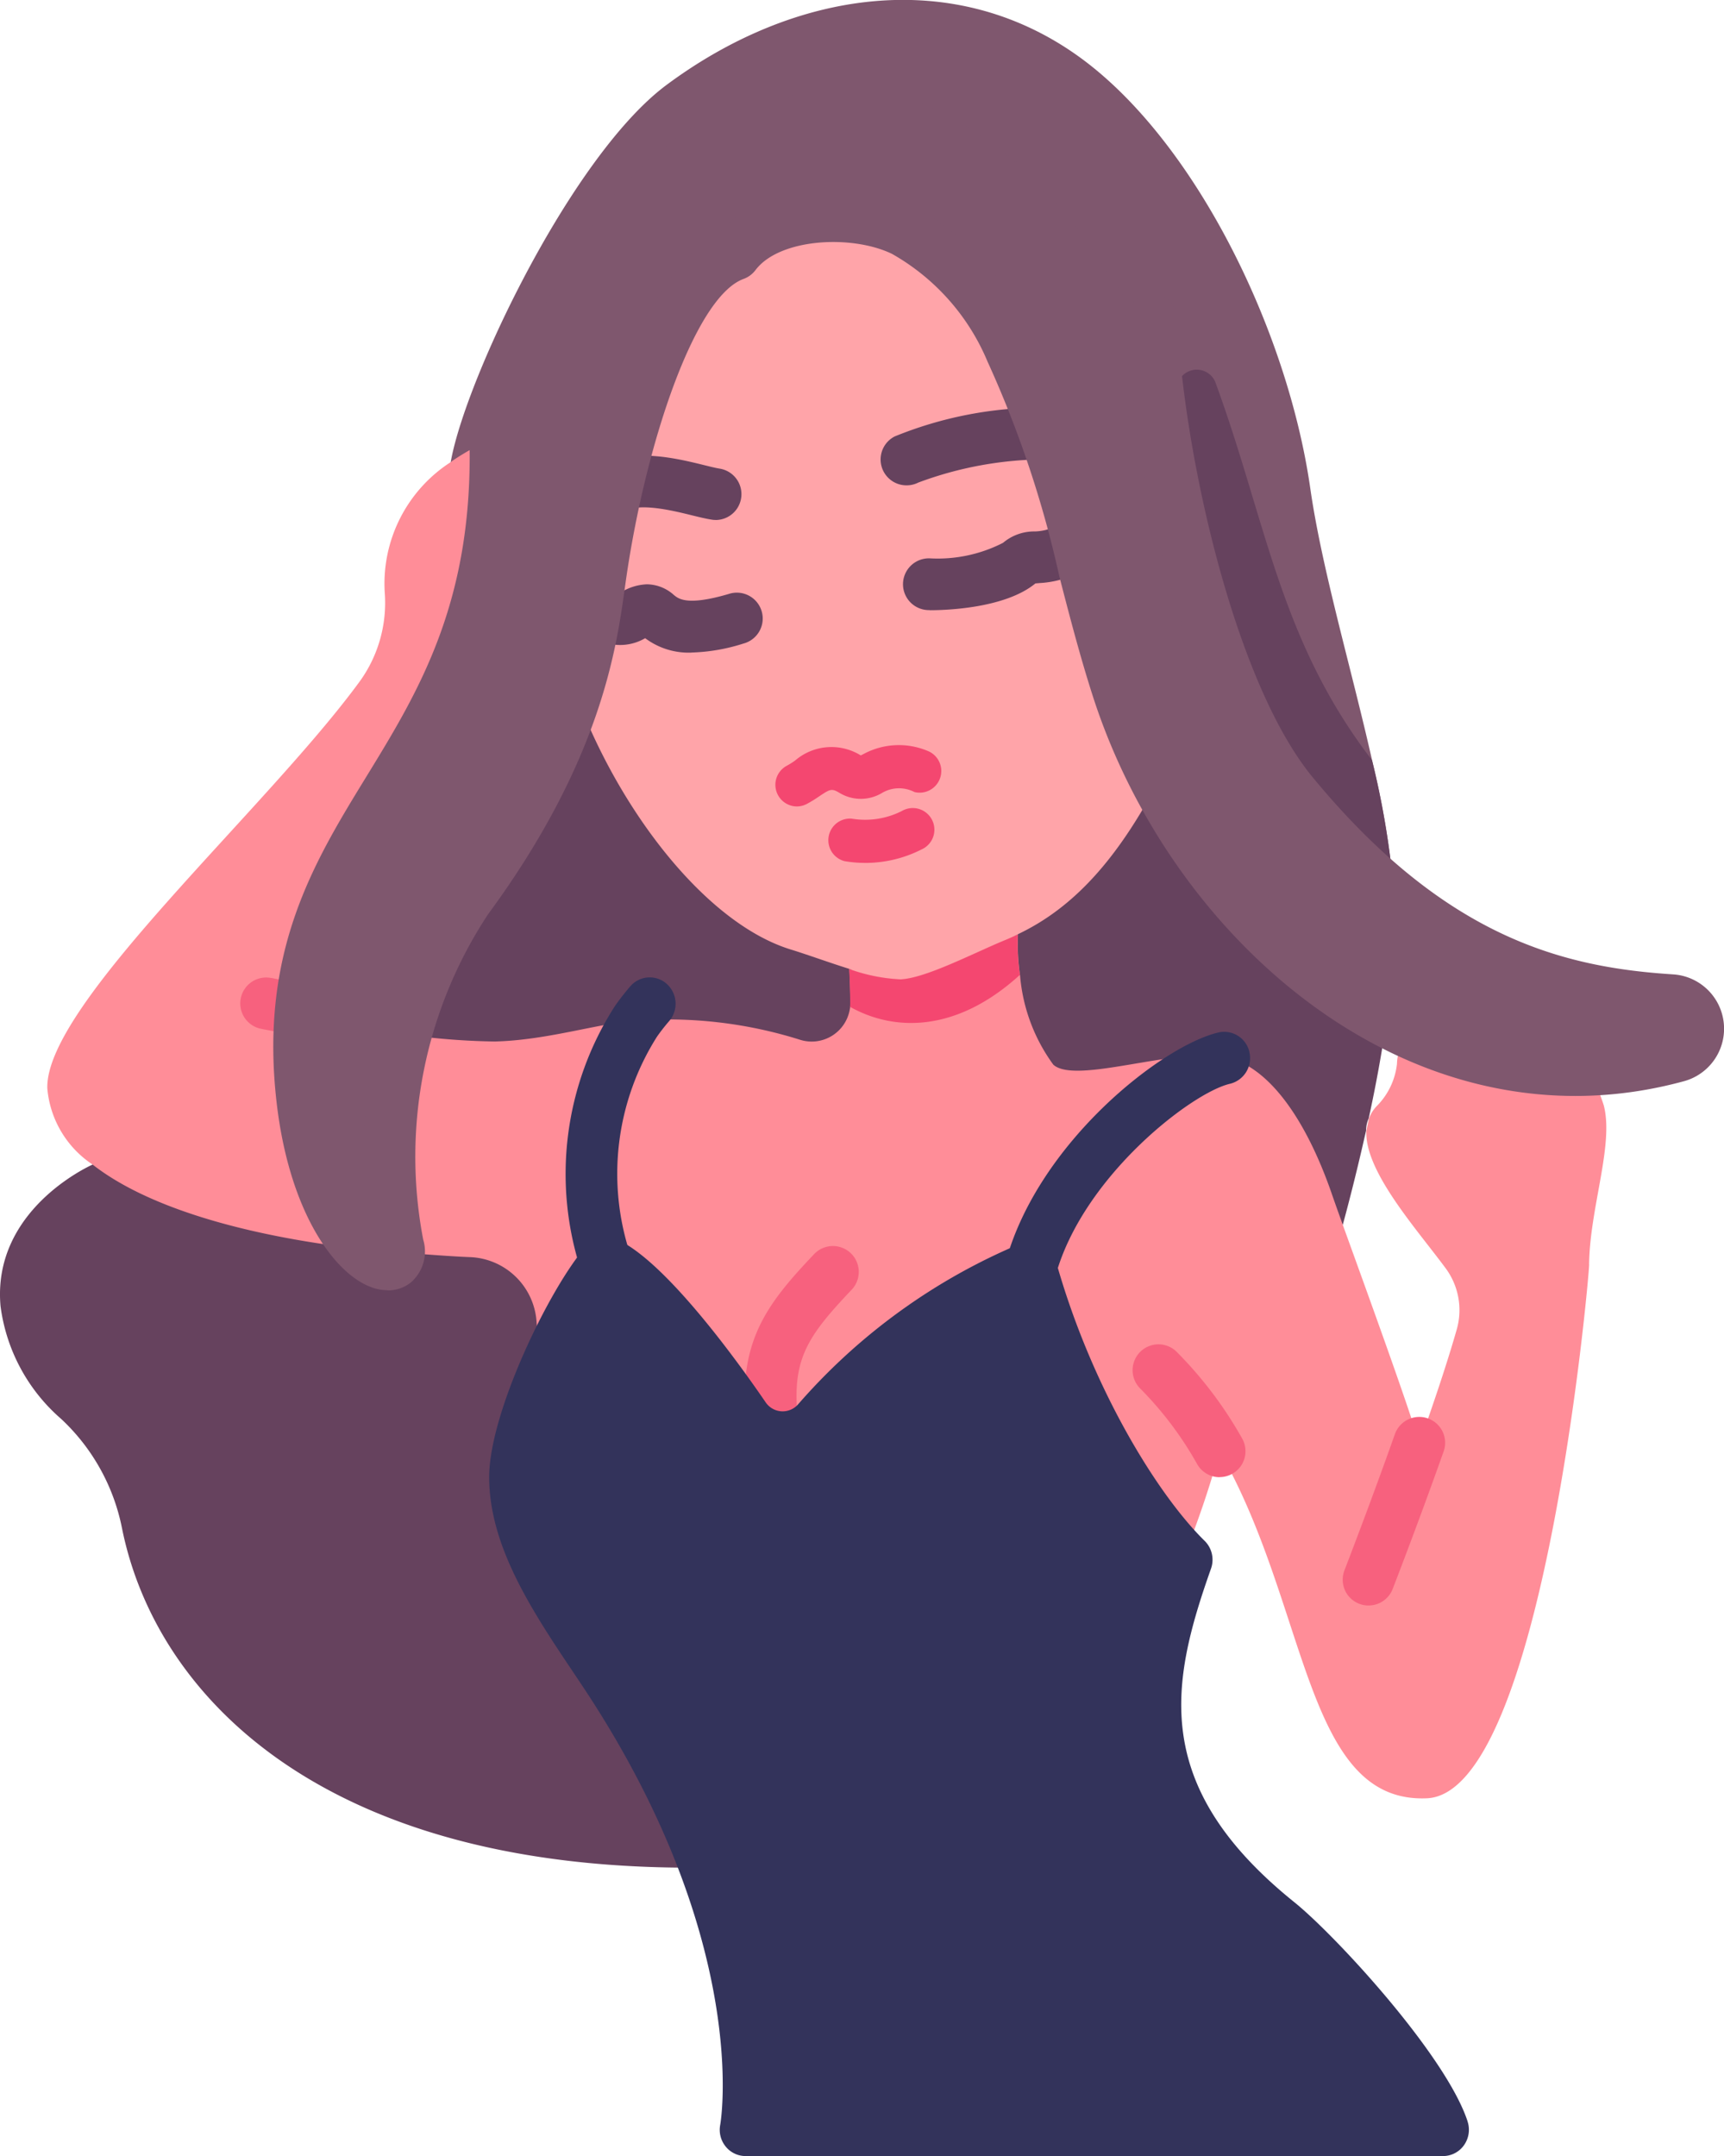 <svg xmlns="http://www.w3.org/2000/svg" width="72.445" height="90.591" viewBox="0 0 72.445 90.591">
  <g id="Grupo_8371" data-name="Grupo 8371" transform="translate(-198.709 -7765.595)">
    <g id="Grupo_8370" data-name="Grupo 8370" transform="translate(198.709 7770.246)">
      <path id="Trazado_2516" data-name="Trazado 2516" d="M228.589,7844.013c-16.139.283-23.325-7.131-24.755-14.262a8.557,8.557,0,0,0-2.551-4.581,7.553,7.553,0,0,1-2.552-4.746c-.354-3.993,3.645-5.841,3.863-5.942,9.56-8.219,18.709-39.049,27.263-43.08,10.754-4.289,19.364,3.578,22.114,12.907,2.415,9.711.831,14.339,0,19.023C249.917,7814.882,246.832,7844.549,228.589,7844.013Z" transform="translate(-198.709 -7770.201)" fill="#66425e"/>
      <path id="Trazado_2517" data-name="Trazado 2517" d="M225.262,7808.192c-1.594.117-3.29.392-5.464.682a20.538,20.538,0,0,1-4.181-.283,16.529,16.529,0,0,1,2.551-5.514,29.845,29.845,0,0,0,4.573-8.61c1.811,4.906,5.478,9.675,9.073,10.754.707.217,1.58.536,2.413.8a16,16,0,0,1-.123,3.618,19.9,19.9,0,0,0-8.841-1.444Z" transform="translate(-198.544 -7769.964)" fill="#66425e"/>
      <path id="Trazado_2518" data-name="Trazado 2518" d="M255.7,7812.782c-.29,1.29-.616,2.625-.978,3.957l-.007.007c-.21-.586-11.232-5.9-12.168-6.74s-1.594-3.863-1.485-5.463v-.008c2.391-1.138,4.2-3.21,5.87-6.36a23.881,23.881,0,0,0,9.624,10c-.188,1.3-.434,2.667-.746,4.095a1.235,1.235,0,0,0-.109.514Z" transform="translate(-198.296 -7769.929)" fill="#66425e"/>
    </g>
    <path id="Trazado_2519" data-name="Trazado 2519" d="M257.192,7804.537a31.552,31.552,0,0,1-.34,3.951,21.5,21.5,0,0,1-4.159-2.921,24.645,24.645,0,0,1-3.938-4.552,25.052,25.052,0,0,1-1.521-2.524,24.634,24.634,0,0,1-1.681-3.992c-1.13-3.522-1.834-7.2-3.036-10.689a29.365,29.365,0,0,0-1.449-3.5,10.519,10.519,0,0,0-4.523-5.03c-2.072-.993-5.7-.825-7.08,1.01-3.065,1.123-5.036,9.275-5.655,13.559a27.378,27.378,0,0,1-1.022,4.905,29.852,29.852,0,0,1-4.573,8.61,16.524,16.524,0,0,0-2.551,5.514,20.1,20.1,0,0,0-.355,9.008.984.984,0,0,1,.022.349c-.544-.044-1.073-.1-1.587-.161-.957-.934-2.066-2.958-2.45-6.3-1.362-11.8,5.486-18.6,6.168-26.206.129-2.866,4.912-13.27,9.138-16.407,5.385-4,12.044-4.971,17.305-1.2,4.856,3.479,8.776,11.443,9.74,18.131.486,3.4,1.725,7.566,2.594,11.421a36.314,36.314,0,0,1,.935,5.682v.007a13.2,13.2,0,0,1,.021,1.325Z" transform="translate(0.121 0)" fill="#7f576e"/>
    <path id="Trazado_2520" data-name="Trazado 2520" d="M265.469,7818.535c-.007.607-1.942,22.228-6.819,22.438-5.15.225-4.957-8.059-8.711-14.581a40.588,40.588,0,0,1-1.37,4.1.144.144,0,0,1-.014.05c-2.188-2.108-5.049-6.812-6.544-12.059a25.508,25.508,0,0,0-10.6,8.29c-1.761-2.493-4.436-7.3-7.262-8.482a19.41,19.41,0,0,0-2.726,4.8h-.007s-.087-.956-.182-2.181a2.917,2.917,0,0,0-2.8-2.675c-1.037-.035-3.624-.253-4.587-.34-5.174-.594-9.1-1.848-11.269-3.551a4.278,4.278,0,0,1-1.9-3.2c-.094-3.534,9.226-11.74,13.153-17.131a5.633,5.633,0,0,0,1.03-3.646,6.075,6.075,0,0,1,2.8-5.554v-.007a9.91,9.91,0,0,1,1.848-1,34.621,34.621,0,0,1-8.631,23.958,29.514,29.514,0,0,0,8.6,1.412c2.189-.05,4.342-.761,5.935-.877a18.459,18.459,0,0,1,6.914.81,1.623,1.623,0,0,0,2.026-1.087,1.657,1.657,0,0,0,.062-.3,1.3,1.3,0,0,0,.007-.166c0-.521-.022-1.01-.043-1.421.833.262,6.928-1.376,7.087-1.448a8.882,8.882,0,0,0,.087,1.694,7.373,7.373,0,0,0,1.4,3.77c.935.841,5.1-.725,7.189-.327,1.848.349,3.413,2.616,4.485,5.675.109.319.283.808.493,1.392.978,2.71,2.79,7.689,3.211,9.175.606-1.7,1.188-3.434,1.579-4.812a2.957,2.957,0,0,0-.478-2.559c-1.232-1.667-3.406-4.073-3.326-5.769.036-.174.073-.348.109-.514a1.532,1.532,0,0,1,.37-.565,2.974,2.974,0,0,0,.808-1.732,1.9,1.9,0,0,1,.557-1.3,1.692,1.692,0,0,1,.3-.22,1.256,1.256,0,0,0,.557-1.441,1.487,1.487,0,0,1,1.594-2.008.463.463,0,0,1,.189.06,5.515,5.515,0,0,1,.606.354,13.836,13.836,0,0,1,4.241,4.813,8.038,8.038,0,0,1,.645,1.484c.435,1.66-.587,4.3-.616,6.689Z" transform="translate(0.019 0.178)" fill="#ff8d98"/>
    <path id="Trazado_2521" data-name="Trazado 2521" d="M223.694,7789.757c.616-4.284,2.587-12.437,5.655-13.56,1.384-1.84,5.015-2.02,7.08-1.009a10.583,10.583,0,0,1,4.523,5.029,29.509,29.509,0,0,1,1.449,3.5c1.2,3.487,1.906,7.17,3.036,10.69a24.643,24.643,0,0,0,1.681,3.992c-1.674,3.153-3.479,5.226-5.87,6.361v.007c-.16.072-.326.146-.493.216-1.362.559-3.362,1.616-4.435,1.667a7.232,7.232,0,0,1-2.16-.435c-.833-.261-1.71-.581-2.413-.8-3.595-1.08-7.261-5.849-9.073-10.755a27.351,27.351,0,0,0,1.022-4.905Z" transform="translate(0.234 0.087)" fill="#ffa4a9"/>
    <path id="Trazado_2522" data-name="Trazado 2522" d="M211.684,7808.815a1.108,1.108,0,0,1-.352-.059c-.145-.043-.7-.141-1-.194-.333-.058-.64-.113-.8-.15a1.088,1.088,0,0,1,.484-2.121h.023c.131.031.388.073.665.124a10.689,10.689,0,0,1,1.333.279,1.088,1.088,0,0,1-.356,2.115Z" transform="translate(0.097 0.397)" fill="#f7617e"/>
    <path id="Trazado_2523" data-name="Trazado 2523" d="M227.519,7792.778a3.046,3.046,0,0,1-1.939-.606,2.084,2.084,0,0,1-1.334.267,1.088,1.088,0,0,1,.258-2.16h.022c-.01,0,.011-.019.034-.031a2.235,2.235,0,0,1,1.087-.34,1.714,1.714,0,0,1,1.137.447c.2.165.568.47,2.31-.042a1.087,1.087,0,1,1,.612,2.085,7.834,7.834,0,0,1-2.189.377Z" transform="translate(0.24 0.237)" fill="#66425e"/>
    <path id="Trazado_2524" data-name="Trazado 2524" d="M231.875,7799.176a.909.909,0,0,1-.419-1.71,3.252,3.252,0,0,0,.346-.216,2.339,2.339,0,0,1,2.763-.218c.039-.018.078-.04.121-.061a3.127,3.127,0,0,1,2.754-.1.91.91,0,0,1-.62,1.7v0a1.406,1.406,0,0,0-1.345.028,1.73,1.73,0,0,1-1.792.015c-.347-.21-.4-.17-.869.14a5.229,5.229,0,0,1-.522.32A.907.907,0,0,1,231.875,7799.176Z" transform="translate(0.315 0.302)" fill="#f44770"/>
    <path id="Trazado_2525" data-name="Trazado 2525" d="M234.722,7801.522a5.131,5.131,0,0,1-.86-.073.909.909,0,0,1,.3-1.786,3.419,3.419,0,0,0,2.106-.32.909.909,0,1,1,.826,1.616h0a5.225,5.225,0,0,1-2.375.564Z" transform="translate(0.336 0.328)" fill="#f44770"/>
    <path id="Trazado_2526" data-name="Trazado 2526" d="M228.531,7787.257a.924.924,0,0,1-.176-.017c-.217-.034-.495-.1-.814-.179-.808-.2-2.159-.526-2.805-.186a1.087,1.087,0,0,1-1.068-1.894l.054-.028c1.376-.724,3.157-.29,4.336,0,.252.062.473.118.644.146a1.086,1.086,0,0,1-.172,2.16Z" transform="translate(0.238 0.184)" fill="#66425e"/>
    <path id="Trazado_2527" data-name="Trazado 2527" d="M236.449,7785.822a1.087,1.087,0,0,1-.5-2.055,16.363,16.363,0,0,1,6.273-1.212,1.089,1.089,0,0,1,.1,2.175,15.387,15.387,0,0,0-5.381.975,1.08,1.08,0,0,1-.5.117Z" transform="translate(0.357 0.165)" fill="#66425e"/>
    <path id="Trazado_2528" data-name="Trazado 2528" d="M249.5,7827.114a1.082,1.082,0,0,1-.942-.545,14.675,14.675,0,0,0-2.415-3.2,1.087,1.087,0,0,1,1.526-1.547,16.812,16.812,0,0,1,2.773,3.66,1.087,1.087,0,0,1-.942,1.628Z" transform="translate(0.46 0.546)" fill="#f7617e"/>
    <path id="Trazado_2529" data-name="Trazado 2529" d="M255.675,7832.476A1.084,1.084,0,0,1,254.66,7831c.439-1.144,1.3-3.407,2.113-5.706a1.087,1.087,0,1,1,2.061.692l-.012.033c-.823,2.323-1.689,4.607-2.133,5.756a1.086,1.086,0,0,1-1.015.7Z" transform="translate(0.545 0.575)" fill="#f7617e"/>
    <path id="Trazado_2530" data-name="Trazado 2530" d="M237.411,7791.016h-.039a1.087,1.087,0,0,1,.006-2.175h.028a6.03,6.03,0,0,0,3.084-.651,2.026,2.026,0,0,1,1.326-.479,2.113,2.113,0,0,0,.8-.175,1.088,1.088,0,0,1,1.065,1.9l-.06.031a4.142,4.142,0,0,1-1.6.413c-.061.007-.118.009-.171.016-1.292,1.061-3.823,1.125-4.433,1.125Z" transform="translate(0.367 0.213)" fill="#66425e"/>
    <path id="Trazado_2531" data-name="Trazado 2531" d="M256.835,7804.387c-.572.155-3.332.767-4.5,1.027-.326.073-.529.117-.529.117l-3.065.775-.348-5.442-.715-19a.844.844,0,0,1,1.615-.384c2.143,5.814,2.689,10.826,6.589,15.9a36.281,36.281,0,0,1,.935,5.681v.006a12.963,12.963,0,0,1,.02,1.329Z" transform="translate(0.478 0.15)" fill="#66425e"/>
    <path id="Trazado_2532" data-name="Trazado 2532" d="M241.332,7772.43a24.875,24.875,0,0,1,7.391,13.357c1.068,5.229,1.786,10.21,4.189,13.127a29.58,29.58,0,0,0,4.254,4.261,21.109,21.109,0,0,0,3.123,2.108c.269.146.536.282.8.413a19.834,19.834,0,0,0,7.754,1.892,1.2,1.2,0,0,1,.232,2.349,16.23,16.23,0,0,1-3.736.572,16.511,16.511,0,0,1-7.493-1.558c-.333-.152-.666-.312-.993-.493a23.867,23.867,0,0,1-9.624-10,24.592,24.592,0,0,1-1.681-3.992c-1.13-3.522-1.833-7.2-3.036-10.689a29.456,29.456,0,0,0-1.449-3.5,10.515,10.515,0,0,0-4.522-5.029c-2.072-.992-5.7-.826-7.08,1.01-3.066,1.123-5.037,9.275-5.655,13.56a27.376,27.376,0,0,1-1.022,4.9,29.834,29.834,0,0,1-4.575,8.608,16.551,16.551,0,0,0-2.55,5.514,20.1,20.1,0,0,0-.355,9.009.98.98,0,0,1,.022.348c-.036.659-.761.659-1.587-.159-.956-.935-2.065-2.958-2.45-6.3-1.388-12.033,8.489-13.582,8.112-27.792,0,0,3.005-11.713,10.124-13.795,5.171-1.515,8.1-.847,11.814,2.271Z" transform="translate(0.121 0.036)" fill="#7f576e"/>
    <path id="Trazado_2533" data-name="Trazado 2533" d="M241.221,7806.177c-2.717,2.472-5.333,2.356-7.138,1.341a1.325,1.325,0,0,0,.007-.167c0-.521-.022-1.009-.043-1.42a7.325,7.325,0,0,0,2.16.435c1.072-.05,3.073-1.11,4.435-1.667.167-.072.333-.145.493-.217a8.9,8.9,0,0,0,.087,1.7Z" transform="translate(0.345 0.379)" fill="#f44770"/>
    <path id="Trazado_2534" data-name="Trazado 2534" d="M214.888,7819.727a2,2,0,0,1-.753-.152c-1.576-.629-3.4-3.267-3.914-7.742-.731-6.337,1.556-10.07,3.768-13.678s4.517-7.372,4.336-14.213a1.087,1.087,0,0,1,1.057-1.111,1.068,1.068,0,0,1,1.111,1.021v.037c.2,7.49-2.379,11.7-4.654,15.407-2.2,3.6-4.108,6.7-3.461,12.292a11.285,11.285,0,0,0,1.646,5.073,20.471,20.471,0,0,1,3.321-14.009c4.412-6,5-10.19,5.347-12.693l.045-.331c.183-1.277,1.873-12.3,6.059-14.306,1.813-2.048,5.747-2.294,8.222-1.1a11.369,11.369,0,0,1,5.022,5.523,47.561,47.561,0,0,1,3.179,9.461c.42,1.616.853,3.29,1.366,4.886,3.029,9.409,12.165,17.5,22.215,14.755.047-.014.085-.022.073-.122s-.038-.093-.088-.1c-4.813-.3-10.562-1.616-16.7-9.065-3.8-4.607-5.934-14.983-6.181-20.543a1.088,1.088,0,0,1,1.038-1.134,1.062,1.062,0,0,1,1.131.989v.049c.243,5.477,2.355,15.218,5.688,19.257,5.6,6.788,10.594,7.989,15.161,8.28a2.287,2.287,0,0,1,.448,4.485c-11.309,3.09-21.518-5.8-24.853-16.186-.533-1.657-.975-3.359-1.4-5.005a45.265,45.265,0,0,0-3.018-9.034,9.326,9.326,0,0,0-4.021-4.535c-1.691-.816-4.731-.653-5.736.687a1.094,1.094,0,0,1-.5.368c-2.073.759-4.147,7.053-4.948,12.7l-.046.324c-.352,2.53-1.01,7.236-5.747,13.679a18.492,18.492,0,0,0-2.719,13.661,1.725,1.725,0,0,1-.5,1.782,1.516,1.516,0,0,1-.986.35Z" transform="translate(0.111 0.077)" fill="#7f576e"/>
    <path id="Trazado_2535" data-name="Trazado 2535" d="M230.8,7825.266a1.085,1.085,0,0,1-1.087-1.034c-.146-3,1.062-4.509,2.928-6.474a1.087,1.087,0,0,1,1.577,1.495c-1.739,1.833-2.433,2.787-2.33,4.872a1.088,1.088,0,0,1-1.032,1.14Z" transform="translate(0.302 0.505)" fill="#f7617e"/>
    <path id="Trazado_2536" data-name="Trazado 2536" d="M241.624,7819.547a1.181,1.181,0,0,1-.3-.043,1.111,1.111,0,0,1-.748-1.363c1.387-4.979,6.563-9.035,8.926-9.585a1.087,1.087,0,0,1,1.3.818v.013a1.105,1.105,0,0,1-.817,1.325c-1.616.375-6.166,3.893-7.319,8.032a1.092,1.092,0,0,1-1.049.8Z" transform="translate(0.408 0.419)" fill="#33335b"/>
    <path id="Trazado_2537" data-name="Trazado 2537" d="M223.938,7819.377a1.085,1.085,0,0,1-1.035-.768,13.048,13.048,0,0,1,1.414-11.138,10.368,10.368,0,0,1,.648-.832,1.075,1.075,0,0,1,1.515-.118l.018.017a1.121,1.121,0,0,1,.1,1.562,7.966,7.966,0,0,0-.513.657,10.768,10.768,0,0,0-1.111,9.176,1.11,1.11,0,0,1-.707,1.39.987.987,0,0,1-.332.055Z" transform="translate(0.23 0.397)" fill="#33335b"/>
    <path id="Trazado_2538" data-name="Trazado 2538" d="M260.182,7854.229c-.909-2.787-5.565-7.832-7.285-9.216-6.087-4.9-5.185-9.244-3.5-14.01a1.117,1.117,0,0,0-.272-1.176c-1.964-1.927-4.759-6.43-6.251-11.771a1.1,1.1,0,0,0-.559-.687,1.074,1.074,0,0,0-.875-.043,25.369,25.369,0,0,0-9.4,6.779.863.863,0,0,1-1.361-.1c-1.3-1.9-4.342-6.073-6.336-6.878a1.086,1.086,0,0,0-1.212.333c-1.542,1.775-4.058,6.986-4.065,9.679-.007,2.953,1.856,5.72,3.658,8.4l.124.187c7.284,10.821,5.942,18.57,5.926,18.646a1.11,1.11,0,0,0,.23.909,1.075,1.075,0,0,0,.837.4h29.306a1.08,1.08,0,0,0,.883-.458,1.121,1.121,0,0,0,.148-1Z" transform="translate(0.199 0.502)" fill="#33335b"/>
  </g>
</svg>
